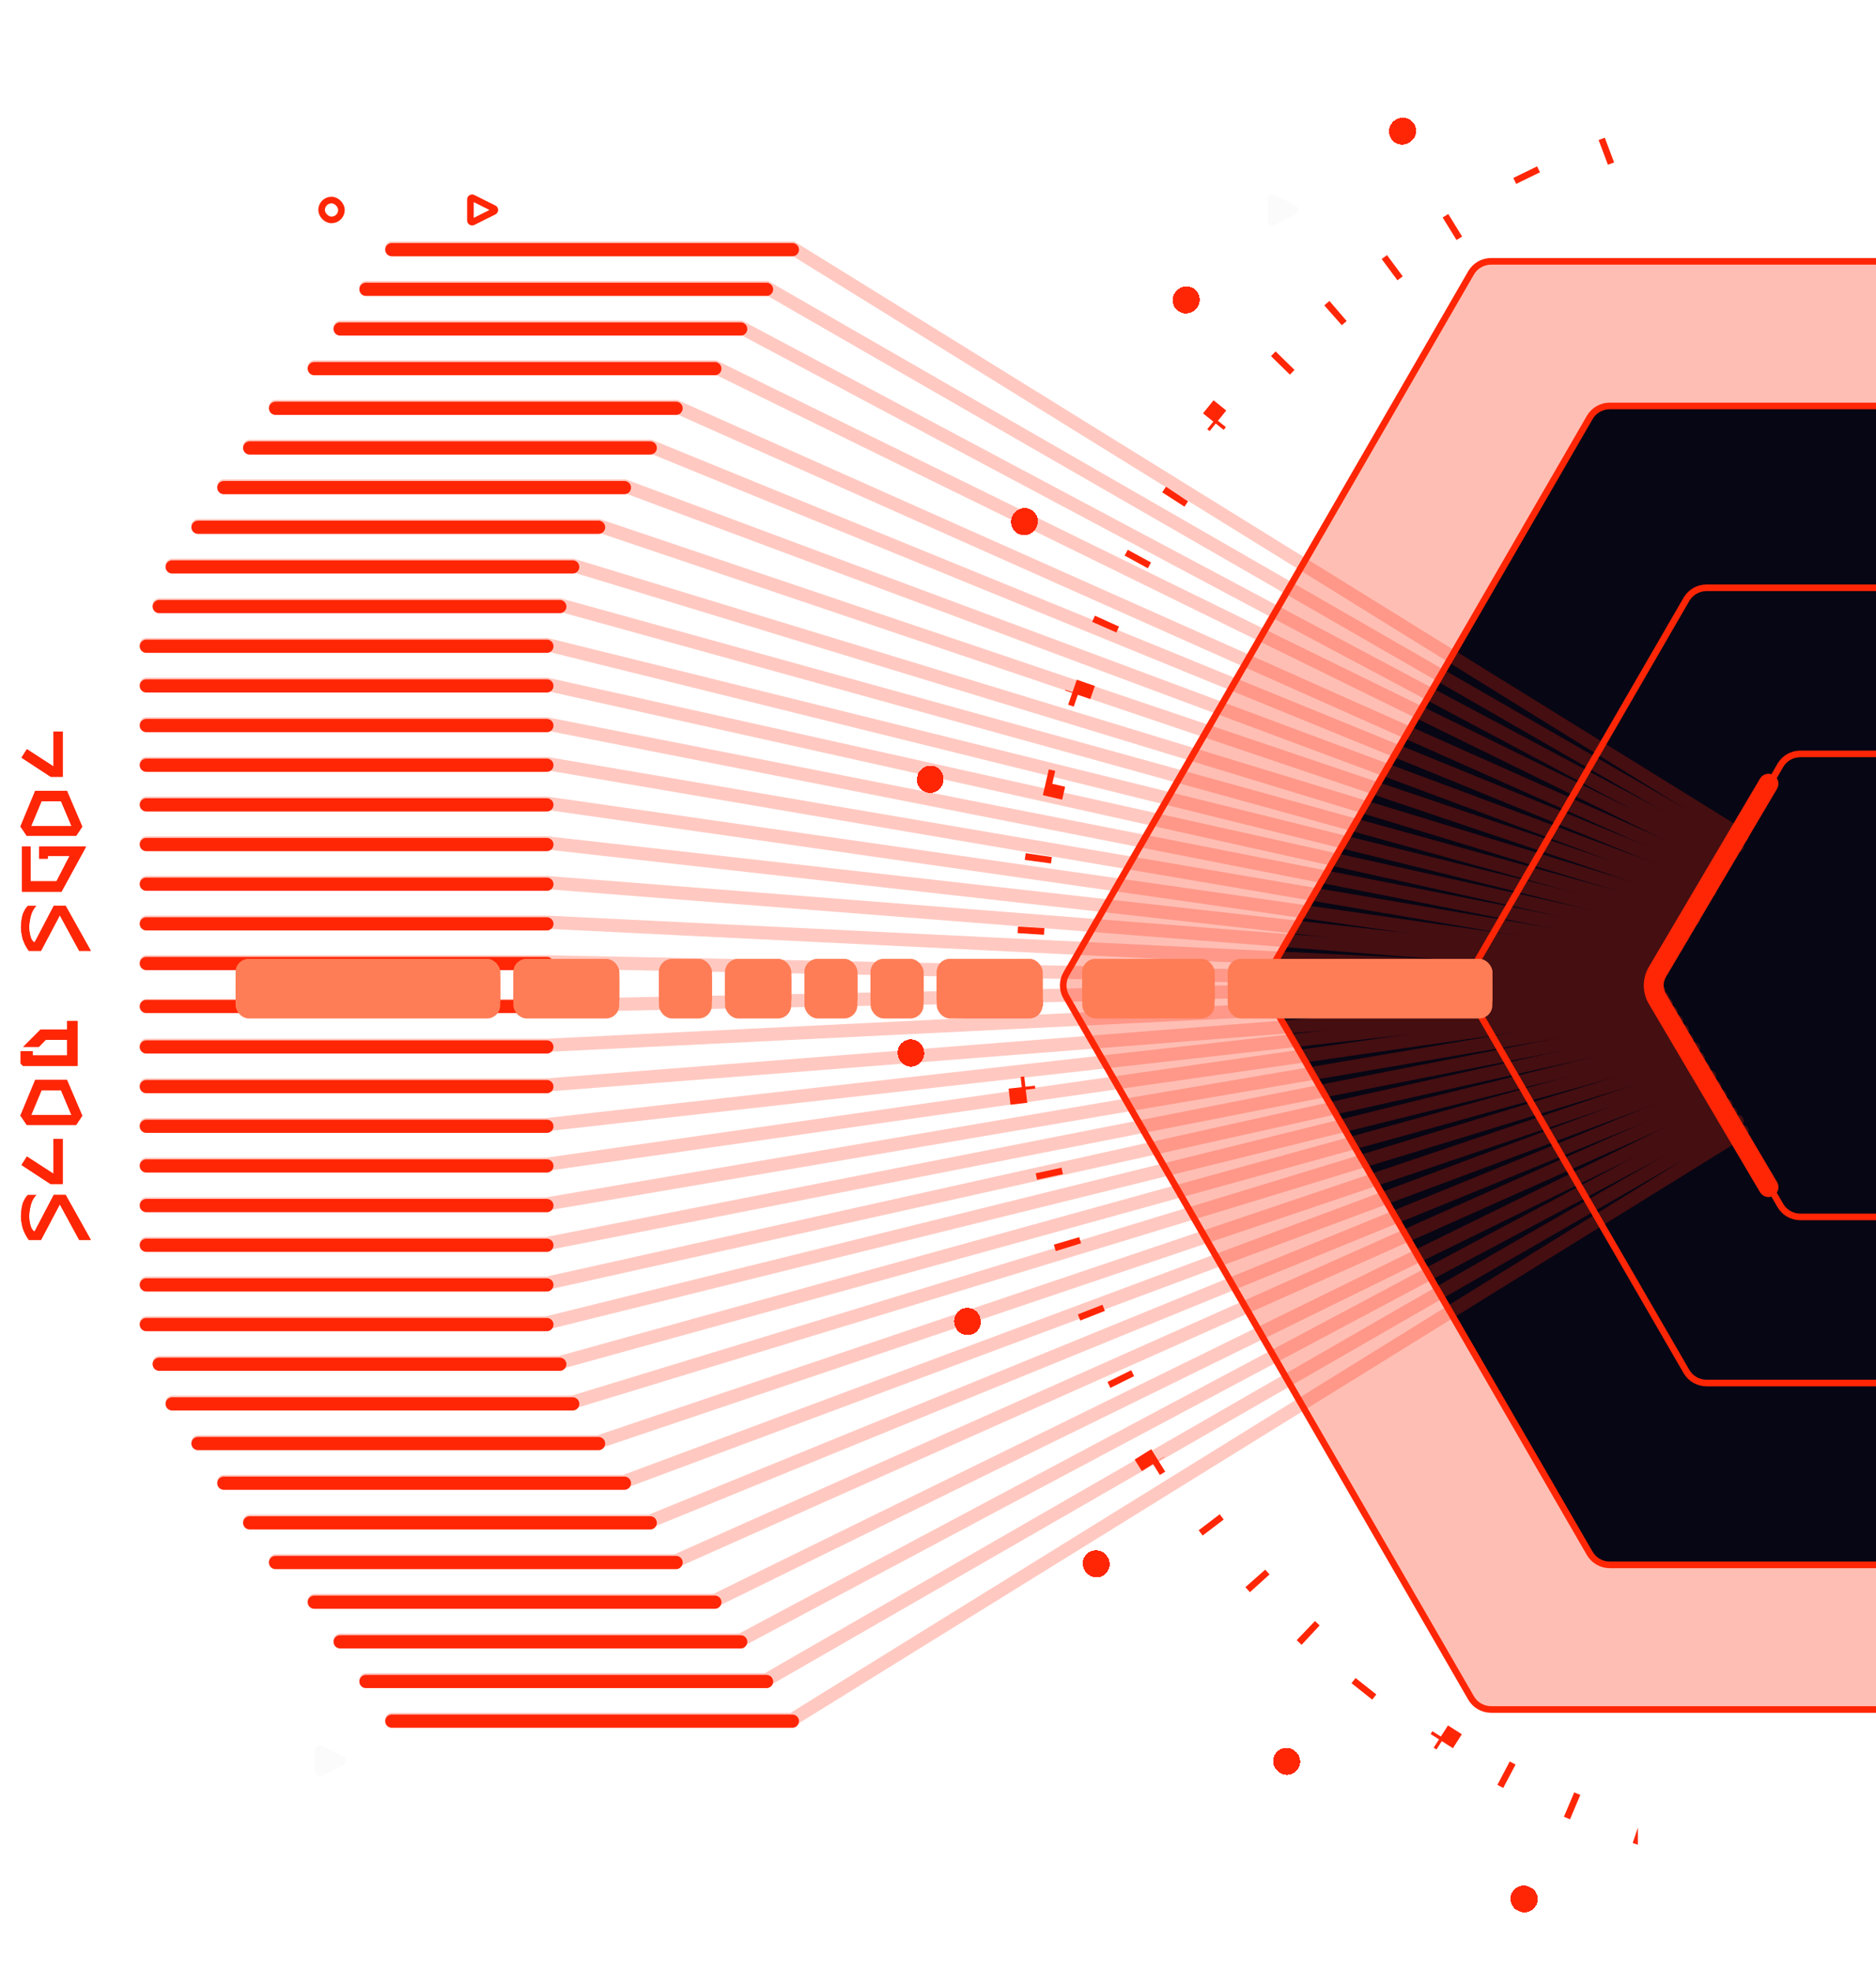 <svg width="571" height="600" viewBox="0 0 571 600" fill="none" xmlns="http://www.w3.org/2000/svg">
<g clip-path="url(#clip0_211_1882)">
<path d="M324.553 296.452L447.745 83.077C449.004 80.897 451.33 79.554 453.847 79.554L700.232 79.553C702.75 79.553 705.076 80.897 706.334 83.077L829.527 296.452C830.786 298.632 830.786 301.318 829.527 303.498L706.335 516.874C705.076 519.054 702.75 520.397 700.232 520.397L453.847 520.397C451.33 520.397 449.004 519.054 447.745 516.874L324.553 303.498C323.294 301.318 323.294 298.632 324.553 296.452Z" fill="#FF2606" fill-opacity="0.3" stroke="#FF2606" stroke-width="2.013"/>
<path d="M385.962 296.449L483.857 127.098C485.116 124.919 487.441 123.578 489.957 123.578L685.765 123.578C688.281 123.578 690.606 124.919 691.865 127.098L789.76 296.449C791.021 298.631 791.021 301.32 789.76 303.502L691.865 472.853C690.606 475.031 688.281 476.373 685.765 476.373L489.957 476.373C487.441 476.373 485.116 475.031 483.857 472.853L385.962 303.502C384.701 301.32 384.701 298.631 385.962 296.449Z" fill="#070614" stroke="#FF2606" stroke-width="2.013"/>
<path d="M447.368 296.447L513.3 182.453C514.56 180.275 516.884 178.934 519.4 178.934L651.289 178.934C653.804 178.934 656.129 180.275 657.389 182.453L723.321 296.447C724.583 298.63 724.583 301.32 723.321 303.503L657.389 417.497C656.129 419.674 653.804 421.015 651.289 421.015L519.4 421.015C516.884 421.015 514.56 419.674 513.3 417.497L447.368 303.503C446.106 301.32 446.106 298.63 447.368 296.447Z" fill="#070614" stroke="#FF2606" stroke-width="2.013"/>
<path d="M505.242 296.452L541.865 233.02C543.123 230.84 545.45 229.497 547.967 229.497L621.212 229.497C623.729 229.497 626.055 230.84 627.314 233.02L663.936 296.452C665.195 298.632 665.195 301.318 663.936 303.498L627.314 366.93C626.055 369.11 623.729 370.453 621.212 370.453L547.967 370.453C545.45 370.453 543.123 369.11 541.865 366.93L505.242 303.498C503.984 301.318 503.984 298.632 505.242 296.452Z" fill="#070614" stroke="#FF2606" stroke-width="2.013"/>
<path d="M538.285 238.571L504.461 295.882C502.971 298.407 502.971 301.543 504.461 304.068L538.285 361.379" stroke="#FF2606" stroke-width="6.04" stroke-linecap="round"/>
</g>
<g clip-path="url(#clip1_211_1882)">
<g filter="url(#filter0_d_211_1882)">
<path d="M876.512 299.975C876.512 465.647 742.208 599.95 576.537 599.95C410.865 599.95 276.561 465.647 276.561 299.975C276.561 134.303 410.865 0 576.537 0C742.208 0 876.512 134.303 876.512 299.975Z" stroke="#FF2606" stroke-width="8.053" stroke-linecap="round" stroke-dasharray="0.25 83.55" shape-rendering="crispEdges"/>
</g>
</g>
<g clip-path="url(#clip2_211_1882)">
<path d="M859.902 299.975C859.902 299.63 859.902 299.285 859.9 298.94L855.874 298.955C855.839 289.377 855.307 279.916 854.303 270.597L858.307 270.166C858.233 269.481 858.157 268.797 858.078 268.113L854.078 268.574C852.984 259.082 851.4 249.739 849.352 240.571L853.282 239.694C853.132 239.023 852.979 238.353 852.825 237.684L848.902 238.592C846.753 229.303 844.128 220.198 841.053 211.302L844.858 209.986C844.634 209.338 844.407 208.69 844.179 208.044L840.383 209.388C837.206 200.419 833.572 191.666 829.506 183.158L833.139 181.422C832.843 180.803 832.545 180.184 832.244 179.567L828.624 181.33C824.464 172.788 819.867 164.497 814.865 156.485L818.28 154.353C817.916 153.77 817.55 153.189 817.182 152.609L813.783 154.767C808.697 146.757 803.204 139.032 797.331 131.62L800.486 129.12C800.06 128.582 799.632 128.045 799.201 127.511L796.064 130.035C790.123 122.651 783.803 115.585 777.134 108.866L779.992 106.029C779.508 105.542 779.023 105.057 778.536 104.573L775.699 107.431C768.98 100.761 761.914 94.442 754.53 88.5L757.054 85.363C756.519 84.933 755.983 84.505 755.445 84.078L752.944 87.234C745.533 81.361 737.807 75.867 729.797 70.782L731.955 67.382C731.376 67.014 730.795 66.648 730.212 66.285L728.079 69.7C720.068 64.697 711.777 60.101 703.234 55.94L704.997 52.32C704.38 52.02 703.762 51.721 703.142 51.425L701.406 55.058C692.898 50.993 684.146 47.358 675.176 44.182L676.521 40.386C675.874 40.157 675.227 39.931 674.578 39.706L673.263 43.512C664.367 40.437 655.261 37.811 645.973 35.663L646.88 31.74C646.212 31.585 645.542 31.433 644.871 31.283L643.993 35.213C634.825 33.165 625.482 31.581 615.99 30.487L616.451 26.487C615.768 26.408 615.084 26.332 614.399 26.258L613.968 30.261C604.648 29.258 595.187 28.726 585.61 28.691L585.624 24.664C585.28 24.663 584.935 24.663 584.589 24.663C584.244 24.663 583.899 24.663 583.555 24.664L583.569 28.691C573.991 28.726 564.531 29.258 555.211 30.261L554.78 26.258C554.095 26.332 553.411 26.408 552.728 26.487L553.189 30.487C543.696 31.581 534.354 33.165 525.186 35.213L524.308 31.283C523.637 31.433 522.967 31.585 522.299 31.74L523.206 35.663C513.918 37.811 504.812 40.437 495.916 43.512L494.601 39.706C493.952 39.931 493.305 40.157 492.658 40.386L494.003 44.182C485.033 47.358 476.28 50.993 467.773 55.058L466.037 51.425C465.417 51.721 464.799 52.02 464.181 52.32L465.945 55.94C457.402 60.101 449.111 64.697 441.1 69.7L438.967 66.285C438.384 66.648 437.803 67.014 437.224 67.382L439.382 70.782C431.371 75.867 423.646 81.361 416.235 87.234L413.734 84.078C413.196 84.505 412.66 84.933 412.125 85.363L414.649 88.5C407.265 94.442 400.199 100.761 393.48 107.431L390.643 104.573C390.156 105.057 389.671 105.542 389.187 106.029L392.045 108.866C385.376 115.585 379.056 122.651 373.115 130.035L369.977 127.511C369.547 128.045 369.119 128.582 368.693 129.12L371.848 131.62C365.975 139.032 360.482 146.757 355.396 154.767L351.997 152.609C351.629 153.189 351.263 153.77 350.899 154.353L354.314 156.485C349.312 164.497 344.715 172.788 340.555 181.33L336.935 179.567C336.634 180.184 336.336 180.803 336.04 181.422L339.673 183.158C335.607 191.666 331.972 200.419 328.796 209.388L325 208.044C324.772 208.69 324.545 209.338 324.321 209.986L328.126 211.302C325.051 220.198 322.426 229.303 320.277 238.592L316.354 237.684C316.2 238.353 316.047 239.023 315.897 239.694L319.827 240.571C317.779 249.739 316.195 259.082 315.101 268.574L311.101 268.113C311.022 268.797 310.946 269.481 310.872 270.166L314.876 270.597C313.872 279.916 313.34 289.377 313.305 298.955L309.279 298.94C309.277 299.285 309.277 299.63 309.277 299.975C309.277 300.32 309.277 300.665 309.279 301.01L313.305 300.995C313.34 310.573 313.872 320.034 314.876 329.354L310.872 329.785C310.946 330.47 311.022 331.154 311.101 331.837L315.101 331.376C316.195 340.868 317.779 350.211 319.827 359.379L315.897 360.257C316.047 360.927 316.199 361.597 316.354 362.266L320.277 361.359C322.426 370.647 325.051 379.753 328.126 388.649L324.321 389.964C324.545 390.613 324.772 391.26 325 391.906L328.796 390.562C331.972 399.531 335.607 408.284 339.673 416.792L336.04 418.528C336.336 419.148 336.634 419.766 336.935 420.383L340.555 418.62C344.715 427.162 349.312 435.454 354.314 443.465L350.899 445.598C351.263 446.18 351.629 446.761 351.997 447.341L355.396 445.183C360.482 453.193 365.975 460.919 371.848 468.33L368.693 470.831C369.119 471.369 369.547 471.905 369.977 472.44L373.115 469.916C379.056 477.299 385.376 484.366 392.045 491.085L389.187 493.921C389.671 494.408 390.156 494.894 390.643 495.377L393.48 492.52C400.199 499.189 407.265 505.509 414.649 511.45L412.125 514.587C412.66 515.017 413.196 515.446 413.734 515.872L416.235 512.716C423.646 518.589 431.371 524.083 439.382 529.169L437.224 532.568C437.803 532.936 438.384 533.302 438.967 533.666L441.1 530.25C449.111 535.253 457.402 539.849 465.945 544.01L464.182 547.63C464.799 547.931 465.417 548.229 466.037 548.525L467.773 544.892C476.28 548.957 485.033 552.592 494.003 555.769L492.658 559.564C493.305 559.793 493.952 560.02 494.601 560.244L495.916 556.438C504.812 559.514 513.918 562.139 523.206 564.287L522.299 568.21C522.967 568.365 523.637 568.517 524.308 568.667L525.186 564.738C534.354 566.786 543.696 568.37 553.189 569.464L552.728 573.464C553.411 573.542 554.095 573.619 554.78 573.692L555.211 569.689C564.531 570.693 573.991 571.224 583.569 571.259L583.555 575.286C583.899 575.287 584.244 575.288 584.589 575.288C584.935 575.288 585.28 575.287 585.624 575.286L585.61 571.259C595.188 571.224 604.648 570.693 613.968 569.689L614.399 573.692C615.084 573.619 615.768 573.542 616.451 573.464L615.99 569.464C625.482 568.37 634.825 566.786 643.993 564.738L644.871 568.667C645.542 568.517 646.212 568.365 646.88 568.21L645.973 564.287C655.261 562.139 664.367 559.513 673.263 556.438L674.578 560.244C675.227 560.02 675.874 559.793 676.521 559.564L675.176 555.769C684.146 552.592 692.899 548.957 701.406 544.892L703.142 548.525C703.762 548.229 704.38 547.931 704.997 547.63L703.234 544.01C711.777 539.849 720.068 535.253 728.079 530.25L730.212 533.666C730.795 533.302 731.376 532.936 731.955 532.568L729.797 529.169C737.807 524.083 745.533 518.589 752.944 512.716L755.445 515.872C755.983 515.446 756.519 515.017 757.054 514.587L754.53 511.45C761.914 505.509 768.98 499.189 775.699 492.52L778.536 495.377C779.023 494.894 779.508 494.408 779.992 493.921L777.134 491.085C783.803 484.366 790.123 477.299 796.064 469.916L799.201 472.44C799.632 471.905 800.06 471.369 800.486 470.831L797.331 468.33C803.204 460.919 808.697 453.193 813.783 445.183L817.182 447.341C817.55 446.761 817.916 446.18 818.28 445.598L814.865 443.465C819.867 435.454 824.464 427.162 828.624 418.62L832.244 420.383C832.386 420.092 832.528 419.8 832.669 419.508C832.826 419.182 832.983 418.855 833.139 418.528L829.506 416.792C833.572 408.284 837.206 399.531 840.383 390.562L844.179 391.906C844.407 391.26 844.634 390.613 844.858 389.964L841.053 388.649C844.128 379.753 846.753 370.647 848.902 361.359L852.825 362.266C852.979 361.597 853.132 360.927 853.282 360.257L849.352 359.379C851.4 350.211 852.984 340.868 854.078 331.376L858.078 331.837C858.157 331.154 858.233 330.47 858.307 329.785L854.303 329.354C855.307 320.034 855.839 310.573 855.874 300.995L859.9 301.01C859.902 300.665 859.902 300.32 859.902 299.975Z" stroke="#FF2606" stroke-width="8.053" stroke-dasharray="2.01 28.19"/>
<mask id="path-8-inside-1_211_1882" fill="white">
<rect x="398.867" y="59.894" width="8.053" height="8.053" rx="1.007"/>
</mask>
<rect x="398.867" y="59.894" width="8.053" height="8.053" rx="1.007" stroke="#FBFBFB" stroke-width="4.027" mask="url(#path-8-inside-1_211_1882)"/>
<mask id="path-9-inside-2_211_1882" fill="white">
<rect x="410.946" y="59.894" width="8.053" height="8.053" rx="1.007"/>
</mask>
<rect x="410.946" y="59.894" width="8.053" height="8.053" rx="1.007" fill="#FBFBFB" stroke="#FBFBFB" stroke-width="4.027" mask="url(#path-9-inside-2_211_1882)"/>
<path d="M393.94 64.371L387.516 67.583C387.181 67.75 386.787 67.507 386.787 67.133V63.921V60.709C386.787 60.334 387.181 60.091 387.516 60.258L393.94 63.471C394.311 63.656 394.311 64.186 393.94 64.371Z" fill="#FBFBFB" stroke="#FBFBFB" stroke-width="2.013"/>
</g>
<path d="M19.082 222.697V236.466H15.418L6.54 230.645L8.188 228.066L16.292 233.323V222.697H19.082ZM20.379 240.753L25.043 251.647L23.183 254.452H8.146L6.215 251.605L10.711 240.753H20.379ZM9.485 251.45H21.76L18.575 243.91H12.642L9.485 251.45ZM26.128 257.711L26.086 257.951L18.716 271.452H6.709V257.711H9.288V268.281H17.194L21.14 260.642V260.558H14.544V261.389H11.923V257.711H26.128ZM10.26 286.802L10.598 286.774L16.362 275.753H19.984L27.651 289.452H24.099L18.208 278.628L12.487 289.452H8.963L8.752 289.438L8.4 288.93L8.076 288.381L7.639 287.62L7.258 286.746L6.892 285.83L6.68 284.773L6.455 283.575L6.37 282.335L6.455 281.095L6.568 279.967L6.793 278.868L7.033 278.036L7.413 277.275L7.78 276.613L8.217 276.064L8.47 275.782H11.077L10.626 276.219L10.26 276.754L9.894 277.416L9.612 278.065L9.358 278.868L9.133 279.925L8.949 281.095L8.879 282.264L8.949 283.434L9.175 284.674L9.457 285.618L9.753 286.196L10.26 286.802ZM23.606 310.81V324.466H6.99L6.286 323.761V319.984H9.936V321.281H20.449V316.56H13.91L11.824 318.688H7.061L12.303 313.445H20.449V310.81H23.606ZM20.379 328.753L25.043 339.647L23.183 342.452H8.146L6.215 339.605L10.711 328.753H20.379ZM9.485 339.45H21.76L18.575 331.91H12.642L9.485 339.45ZM19.082 346.697V360.466H15.418L6.54 354.645L8.188 352.066L16.292 357.323V346.697H19.082ZM10.26 374.802L10.598 374.774L16.362 363.753H19.984L27.651 377.452H24.099L18.208 366.628L12.487 377.452H8.963L8.752 377.438L8.4 376.93L8.076 376.381L7.639 375.62L7.258 374.746L6.892 373.83L6.68 372.773L6.455 371.575L6.37 370.335L6.455 369.095L6.568 367.967L6.793 366.868L7.033 366.036L7.413 365.275L7.78 364.613L8.217 364.064L8.47 363.782H11.077L10.626 364.219L10.26 364.754L9.894 365.416L9.612 366.065L9.358 366.868L9.133 367.925L8.949 369.095L8.879 370.264L8.949 371.434L9.175 372.674L9.457 373.618L9.753 374.196L10.26 374.802Z" fill="#FF2606"/>
<g filter="url(#filter1_f_211_1882)">
<path d="M19.082 222.697V236.466H15.418L6.54 230.645L8.188 228.066L16.292 233.323V222.697H19.082ZM20.379 240.753L25.043 251.647L23.183 254.452H8.146L6.215 251.605L10.711 240.753H20.379ZM9.485 251.45H21.76L18.575 243.91H12.642L9.485 251.45ZM26.128 257.711L26.086 257.951L18.716 271.452H6.709V257.711H9.288V268.281H17.194L21.14 260.642V260.558H14.544V261.389H11.923V257.711H26.128ZM10.26 286.802L10.598 286.774L16.362 275.753H19.984L27.651 289.452H24.099L18.208 278.628L12.487 289.452H8.963L8.752 289.438L8.4 288.93L8.076 288.381L7.639 287.62L7.258 286.746L6.892 285.83L6.68 284.773L6.455 283.575L6.37 282.335L6.455 281.095L6.568 279.967L6.793 278.868L7.033 278.036L7.413 277.275L7.78 276.613L8.217 276.064L8.47 275.782H11.077L10.626 276.219L10.26 276.754L9.894 277.416L9.612 278.065L9.358 278.868L9.133 279.925L8.949 281.095L8.879 282.264L8.949 283.434L9.175 284.674L9.457 285.618L9.753 286.196L10.26 286.802ZM23.606 310.81V324.466H6.99L6.286 323.761V319.984H9.936V321.281H20.449V316.56H13.91L11.824 318.688H7.061L12.303 313.445H20.449V310.81H23.606ZM20.379 328.753L25.043 339.647L23.183 342.452H8.146L6.215 339.605L10.711 328.753H20.379ZM9.485 339.45H21.76L18.575 331.91H12.642L9.485 339.45ZM19.082 346.697V360.466H15.418L6.54 354.645L8.188 352.066L16.292 357.323V346.697H19.082ZM10.26 374.802L10.598 374.774L16.362 363.753H19.984L27.651 377.452H24.099L18.208 366.628L12.487 377.452H8.963L8.752 377.438L8.4 376.93L8.076 376.381L7.639 375.62L7.258 374.746L6.892 373.83L6.68 372.773L6.455 371.575L6.37 370.335L6.455 369.095L6.568 367.967L6.793 366.868L7.033 366.036L7.413 365.275L7.78 364.613L8.217 364.064L8.47 363.782H11.077L10.626 364.219L10.26 364.754L9.894 365.416L9.612 366.065L9.358 366.868L9.133 367.925L8.949 369.095L8.879 370.264L8.949 371.434L9.175 372.674L9.457 373.618L9.753 374.196L10.26 374.802Z" fill="#FF2606"/>
</g>
<g style="mix-blend-mode:hard-light" opacity="0.25" filter="url(#filter2_df_211_1882)">
<path d="M119.256 76.001H241.173L530.232 255.08" stroke="#FF2606" stroke-width="4.027" stroke-linecap="round"/>
<path d="M119.257 523.95H241.173L530.232 344.871" stroke="#FF2606" stroke-width="4.027" stroke-linecap="round"/>
<path d="M44.534 293.31H166.45L503.44 300.101" stroke="#FF2606" stroke-width="4.027" stroke-linecap="round"/>
<path d="M44.534 306.64H166.45L503.44 299.849" stroke="#FF2606" stroke-width="4.027" stroke-linecap="round"/>
<path d="M44.534 281.237H166.45L504.914 297.837" stroke="#FF2606" stroke-width="4.027" stroke-linecap="round"/>
<path d="M44.534 318.713H166.45L504.914 302.113" stroke="#FF2606" stroke-width="4.027" stroke-linecap="round"/>
<path d="M44.534 269.164H166.45L505.898 295.825" stroke="#FF2606" stroke-width="4.027" stroke-linecap="round"/>
<path d="M44.534 330.786H166.45L505.898 304.125" stroke="#FF2606" stroke-width="4.027" stroke-linecap="round"/>
<path d="M44.534 257.092H166.45L506.143 295.322" stroke="#FF2606" stroke-width="4.027" stroke-linecap="round"/>
<path d="M44.534 342.858H166.45L506.143 304.628" stroke="#FF2606" stroke-width="4.027" stroke-linecap="round"/>
<path d="M44.534 245.019H166.45L507.127 293.813" stroke="#FF2606" stroke-width="4.027" stroke-linecap="round"/>
<path d="M44.534 354.931H166.45L507.127 306.137" stroke="#FF2606" stroke-width="4.027" stroke-linecap="round"/>
<path d="M44.534 232.946H166.45L508.601 291.297" stroke="#FF2606" stroke-width="4.027" stroke-linecap="round"/>
<path d="M44.534 367.004H166.45L508.601 308.652" stroke="#FF2606" stroke-width="4.027" stroke-linecap="round"/>
<path d="M44.534 220.873H166.45L510.322 288.531" stroke="#FF2606" stroke-width="4.027" stroke-linecap="round"/>
<path d="M44.534 379.077H166.45L510.322 311.419" stroke="#FF2606" stroke-width="4.027" stroke-linecap="round"/>
<path d="M44.534 208.801H166.45L512.043 285.764" stroke="#FF2606" stroke-width="4.027" stroke-linecap="round"/>
<path d="M44.534 391.15H166.45L512.043 314.186" stroke="#FF2606" stroke-width="4.027" stroke-linecap="round"/>
<path d="M44.534 196.728H166.45L513.517 282.746" stroke="#FF2606" stroke-width="4.027" stroke-linecap="round"/>
<path d="M44.534 403.222H166.45L513.517 317.204" stroke="#FF2606" stroke-width="4.027" stroke-linecap="round"/>
<path d="M48.466 184.655H170.382L515.484 280.231" stroke="#FF2606" stroke-width="4.027" stroke-linecap="round"/>
<path d="M48.466 415.295H170.382L515.484 319.719" stroke="#FF2606" stroke-width="4.027" stroke-linecap="round"/>
<path d="M52.399 172.582H174.316L516.959 277.213" stroke="#FF2606" stroke-width="4.027" stroke-linecap="round"/>
<path d="M52.399 427.368H174.316L516.959 322.738" stroke="#FF2606" stroke-width="4.027" stroke-linecap="round"/>
<path d="M60.265 160.51H182.181L518.433 274.195" stroke="#FF2606" stroke-width="4.027" stroke-linecap="round"/>
<path d="M60.265 439.44H182.181L518.433 325.755" stroke="#FF2606" stroke-width="4.027" stroke-linecap="round"/>
<path d="M68.13 148.437H190.047L520.4 271.68" stroke="#FF2606" stroke-width="4.027" stroke-linecap="round"/>
<path d="M68.13 451.513H190.047L520.4 328.271" stroke="#FF2606" stroke-width="4.027" stroke-linecap="round"/>
<path d="M75.996 136.364H197.912L521.874 268.661" stroke="#FF2606" stroke-width="4.027" stroke-linecap="round"/>
<path d="M75.996 463.586H197.912L521.874 331.289" stroke="#FF2606" stroke-width="4.027" stroke-linecap="round"/>
<path d="M83.862 124.291H205.778L523.595 265.895" stroke="#FF2606" stroke-width="4.027" stroke-linecap="round"/>
<path d="M83.862 475.658H205.778L523.595 334.055" stroke="#FF2606" stroke-width="4.027" stroke-linecap="round"/>
<path d="M95.66 112.219H217.576L525.316 263.128" stroke="#FF2606" stroke-width="4.027" stroke-linecap="round"/>
<path d="M95.66 487.731H217.576L525.316 336.822" stroke="#FF2606" stroke-width="4.027" stroke-linecap="round"/>
<path d="M103.525 100.146H225.441L526.79 260.613" stroke="#FF2606" stroke-width="4.027" stroke-linecap="round"/>
<path d="M103.525 499.804H225.441L526.79 339.337" stroke="#FF2606" stroke-width="4.027" stroke-linecap="round"/>
<path d="M111.391 88.073H233.307L528.757 258.098" stroke="#FF2606" stroke-width="4.027" stroke-linecap="round"/>
<path d="M111.391 511.877H233.307L528.757 341.853" stroke="#FF2606" stroke-width="4.027" stroke-linecap="round"/>
</g>
<g filter="url(#filter3_d_211_1882)">
<path d="M119.257 523.95H241.173" stroke="#FF2606" stroke-width="4.027" stroke-linecap="round"/>
<path d="M119.256 76.001H241.173" stroke="#FF2606" stroke-width="4.027" stroke-linecap="round"/>
<path d="M44.534 318.713H166.45" stroke="#FF2606" stroke-width="4.027" stroke-linecap="round"/>
<path d="M44.534 306.389H166.45" stroke="#FF2606" stroke-width="4.027" stroke-linecap="round"/>
<path d="M44.534 330.786H166.45" stroke="#FF2606" stroke-width="4.027" stroke-linecap="round"/>
<path d="M44.534 269.164H166.45" stroke="#FF2606" stroke-width="4.027" stroke-linecap="round"/>
<path d="M44.534 281.237H166.45" stroke="#FF2606" stroke-width="4.027" stroke-linecap="round"/>
<path d="M44.534 293.31H166.45" stroke="#FF2606" stroke-width="4.027" stroke-linecap="round"/>
<path d="M44.534 342.858H166.45" stroke="#FF2606" stroke-width="4.027" stroke-linecap="round"/>
<path d="M44.534 257.092H166.45" stroke="#FF2606" stroke-width="4.027" stroke-linecap="round"/>
<path d="M44.534 354.931H166.45" stroke="#FF2606" stroke-width="4.027" stroke-linecap="round"/>
<path d="M44.534 245.019H166.45" stroke="#FF2606" stroke-width="4.027" stroke-linecap="round"/>
<path d="M44.534 367.004H166.45" stroke="#FF2606" stroke-width="4.027" stroke-linecap="round"/>
<path d="M44.534 232.946H166.45" stroke="#FF2606" stroke-width="4.027" stroke-linecap="round"/>
<path d="M44.534 379.077H166.45" stroke="#FF2606" stroke-width="4.027" stroke-linecap="round"/>
<path d="M44.534 220.873H166.45" stroke="#FF2606" stroke-width="4.027" stroke-linecap="round"/>
<path d="M44.534 391.15H166.45" stroke="#FF2606" stroke-width="4.027" stroke-linecap="round"/>
<path d="M44.534 208.801H166.45" stroke="#FF2606" stroke-width="4.027" stroke-linecap="round"/>
<path d="M44.534 403.222H166.45" stroke="#FF2606" stroke-width="4.027" stroke-linecap="round"/>
<path d="M44.534 196.728H166.45" stroke="#FF2606" stroke-width="4.027" stroke-linecap="round"/>
<path d="M48.466 415.295H170.382" stroke="#FF2606" stroke-width="4.027" stroke-linecap="round"/>
<path d="M48.466 184.655H170.382" stroke="#FF2606" stroke-width="4.027" stroke-linecap="round"/>
<path d="M52.399 427.368H174.316" stroke="#FF2606" stroke-width="4.027" stroke-linecap="round"/>
<path d="M52.399 172.582H174.316" stroke="#FF2606" stroke-width="4.027" stroke-linecap="round"/>
<path d="M60.265 439.44H182.181" stroke="#FF2606" stroke-width="4.027" stroke-linecap="round"/>
<path d="M60.265 160.51H182.181" stroke="#FF2606" stroke-width="4.027" stroke-linecap="round"/>
<path d="M68.13 451.513H190.047" stroke="#FF2606" stroke-width="4.027" stroke-linecap="round"/>
<path d="M68.13 148.437H190.047" stroke="#FF2606" stroke-width="4.027" stroke-linecap="round"/>
<path d="M75.996 463.586H197.912" stroke="#FF2606" stroke-width="4.027" stroke-linecap="round"/>
<path d="M75.996 136.364H197.912" stroke="#FF2606" stroke-width="4.027" stroke-linecap="round"/>
<path d="M83.862 475.658H205.778" stroke="#FF2606" stroke-width="4.027" stroke-linecap="round"/>
<path d="M83.862 124.291H205.778" stroke="#FF2606" stroke-width="4.027" stroke-linecap="round"/>
<path d="M95.66 487.731H217.576" stroke="#FF2606" stroke-width="4.027" stroke-linecap="round"/>
<path d="M95.66 112.219H217.576" stroke="#FF2606" stroke-width="4.027" stroke-linecap="round"/>
<path d="M103.525 499.804H225.441" stroke="#FF2606" stroke-width="4.027" stroke-linecap="round"/>
<path d="M103.525 100.146H225.441" stroke="#FF2606" stroke-width="4.027" stroke-linecap="round"/>
<path d="M111.391 511.877H233.307" stroke="#FF2606" stroke-width="4.027" stroke-linecap="round"/>
<path d="M111.391 88.073H233.307" stroke="#FF2606" stroke-width="4.027" stroke-linecap="round"/>
</g>
<g filter="url(#filter4_d_211_1882)">
<rect x="285.118" y="291.922" width="32.212" height="16.106" rx="4.027" fill="#FE7D56"/>
<rect x="264.985" y="291.922" width="16.106" height="16.106" rx="4.027" fill="#FE7D56"/>
<rect x="373.701" y="291.922" width="80.53" height="16.106" rx="4.027" fill="#FE7D56"/>
<rect x="71.713" y="291.922" width="80.53" height="16.106" rx="4.027" fill="#FE7D56"/>
<rect x="329.409" y="291.922" width="40.265" height="16.106" rx="4.027" fill="#FE7D56"/>
<rect x="156.269" y="291.922" width="32.212" height="16.106" rx="4.027" fill="#FE7D56"/>
<rect x="244.853" y="291.922" width="16.106" height="16.106" rx="4.027" fill="#FE7D56"/>
<rect x="220.694" y="291.922" width="20.133" height="16.106" rx="4.027" fill="#FE7D56"/>
<rect x="200.561" y="291.922" width="16.106" height="16.106" rx="4.027" fill="#FE7D56"/>
</g>
<g filter="url(#filter5_f_211_1882)">
<rect x="285.118" y="291.922" width="32.212" height="16.106" rx="4.027" fill="#FE7D56"/>
<rect x="264.985" y="291.922" width="16.106" height="16.106" rx="4.027" fill="#FE7D56"/>
<rect x="373.701" y="291.922" width="80.53" height="16.106" rx="4.027" fill="#FE7D56"/>
<rect x="71.713" y="291.922" width="80.53" height="16.106" rx="4.027" fill="#FE7D56"/>
<rect x="329.409" y="291.922" width="40.265" height="16.106" rx="4.027" fill="#FE7D56"/>
<rect x="156.269" y="291.922" width="32.212" height="16.106" rx="4.027" fill="#FE7D56"/>
<rect x="244.853" y="291.922" width="16.106" height="16.106" rx="4.027" fill="#FE7D56"/>
<rect x="220.694" y="291.922" width="20.133" height="16.106" rx="4.027" fill="#FE7D56"/>
<rect x="200.561" y="291.922" width="16.106" height="16.106" rx="4.027" fill="#FE7D56"/>
</g>
<g filter="url(#filter6_f_211_1882)">
<rect x="285.118" y="291.922" width="32.212" height="16.106" rx="4.027" fill="#FE7D56"/>
<rect x="264.985" y="291.922" width="16.106" height="16.106" rx="4.027" fill="#FE7D56"/>
<rect x="373.701" y="291.922" width="80.53" height="16.106" rx="4.027" fill="#FE7D56"/>
<rect x="71.713" y="291.922" width="80.53" height="16.106" rx="4.027" fill="#FE7D56"/>
<rect x="329.409" y="291.922" width="40.265" height="16.106" rx="4.027" fill="#FE7D56"/>
<rect x="156.269" y="291.922" width="32.212" height="16.106" rx="4.027" fill="#FE7D56"/>
<rect x="244.853" y="291.922" width="16.106" height="16.106" rx="4.027" fill="#FE7D56"/>
<rect x="220.694" y="291.922" width="20.133" height="16.106" rx="4.027" fill="#FE7D56"/>
<rect x="200.561" y="291.922" width="16.106" height="16.106" rx="4.027" fill="#FE7D56"/>
</g>
<mask id="path-116-inside-3_211_1882" fill="white">
<rect x="155.263" y="59.894" width="8.053" height="8.053" rx="1.007"/>
</mask>
<rect x="155.263" y="59.894" width="8.053" height="8.053" rx="1.007" stroke="#FF2606" stroke-width="4.027" mask="url(#path-116-inside-3_211_1882)"/>
<rect x="97.885" y="60.901" width="6.04" height="6.04" rx="3.02" stroke="#FF2606" stroke-width="2.013"/>
<path d="M150.336 64.371L143.912 67.583C143.577 67.75 143.183 67.507 143.183 67.133V63.921V60.709C143.183 60.334 143.577 60.091 143.912 60.258L150.336 63.471C150.707 63.656 150.707 64.186 150.336 64.371Z" stroke="#FF2606" stroke-width="2.013"/>
<mask id="path-119-inside-4_211_1882" fill="white">
<rect x="108.958" y="532.003" width="8.053" height="8.053" rx="1.007"/>
</mask>
<rect x="108.958" y="532.003" width="8.053" height="8.053" rx="1.007" stroke="#FBFBFB" stroke-width="4.027" mask="url(#path-119-inside-4_211_1882)"/>
<mask id="path-120-inside-5_211_1882" fill="white">
<rect x="121.037" y="532.003" width="8.053" height="8.053" rx="1.007"/>
</mask>
<rect x="121.037" y="532.003" width="8.053" height="8.053" rx="1.007" fill="#FBFBFB" stroke="#FBFBFB" stroke-width="4.027" mask="url(#path-120-inside-5_211_1882)"/>
<path d="M104.031 536.479L97.607 539.692C97.272 539.859 96.878 539.615 96.878 539.241V536.029V532.817C96.878 532.443 97.272 532.2 97.607 532.367L104.031 535.579C104.402 535.765 104.402 536.294 104.031 536.479Z" fill="#FBFBFB" stroke="#FBFBFB" stroke-width="2.013"/>
<defs>
<filter id="filter0_d_211_1882" x="266.495" y="-10.066" width="620.083" height="620.083" filterUnits="userSpaceOnUse" color-interpolation-filters="sRGB">
<feFlood flood-opacity="0" result="BackgroundImageFix"/>
<feColorMatrix in="SourceAlpha" type="matrix" values="0 0 0 0 0 0 0 0 0 0 0 0 0 0 0 0 0 0 127 0" result="hardAlpha"/>
<feOffset/>
<feGaussianBlur stdDeviation="3.02"/>
<feComposite in2="hardAlpha" operator="out"/>
<feColorMatrix type="matrix" values="0 0 0 0 1 0 0 0 0 0.149 0 0 0 0 0.024 0 0 0 1 0"/>
<feBlend mode="normal" in2="BackgroundImageFix" result="effect1_dropShadow_211_1882"/>
<feBlend mode="normal" in="SourceGraphic" in2="effect1_dropShadow_211_1882" result="shape"/>
</filter>
<filter id="filter1_f_211_1882" x="0.176" y="216.657" width="33.515" height="166.834" filterUnits="userSpaceOnUse" color-interpolation-filters="sRGB">
<feFlood flood-opacity="0" result="BackgroundImageFix"/>
<feBlend mode="normal" in="SourceGraphic" in2="BackgroundImageFix" result="shape"/>
<feGaussianBlur stdDeviation="3.02" result="effect1_foregroundBlur_211_1882"/>
</filter>
<filter id="filter2_df_211_1882" x="36.481" y="67.444" width="501.804" height="464.055" filterUnits="userSpaceOnUse" color-interpolation-filters="sRGB">
<feFlood flood-opacity="0" result="BackgroundImageFix"/>
<feColorMatrix in="SourceAlpha" type="matrix" values="0 0 0 0 0 0 0 0 0 0 0 0 0 0 0 0 0 0 127 0" result="hardAlpha"/>
<feOffset dy="-0.503"/>
<feGaussianBlur stdDeviation="3.02"/>
<feComposite in2="hardAlpha" operator="out"/>
<feColorMatrix type="matrix" values="0 0 0 0 1 0 0 0 0 0.494 0 0 0 0 0.337 0 0 0 1 0"/>
<feBlend mode="normal" in2="BackgroundImageFix" result="effect1_dropShadow_211_1882"/>
<feBlend mode="normal" in="SourceGraphic" in2="effect1_dropShadow_211_1882" result="shape"/>
<feGaussianBlur stdDeviation="1.007" result="effect2_foregroundBlur_211_1882"/>
</filter>
<filter id="filter3_d_211_1882" x="37.487" y="68.954" width="210.732" height="462.042" filterUnits="userSpaceOnUse" color-interpolation-filters="sRGB">
<feFlood flood-opacity="0" result="BackgroundImageFix"/>
<feColorMatrix in="SourceAlpha" type="matrix" values="0 0 0 0 0 0 0 0 0 0 0 0 0 0 0 0 0 0 127 0" result="hardAlpha"/>
<feOffset/>
<feGaussianBlur stdDeviation="2.517"/>
<feComposite in2="hardAlpha" operator="out"/>
<feColorMatrix type="matrix" values="0 0 0 0 1 0 0 0 0 0.149 0 0 0 0 0.024 0 0 0 0.5 0"/>
<feBlend mode="normal" in2="BackgroundImageFix" result="effect1_dropShadow_211_1882"/>
<feBlend mode="normal" in="SourceGraphic" in2="effect1_dropShadow_211_1882" result="shape"/>
</filter>
<filter id="filter4_d_211_1882" x="69.699" y="291.922" width="386.545" height="20.133" filterUnits="userSpaceOnUse" color-interpolation-filters="sRGB">
<feFlood flood-opacity="0" result="BackgroundImageFix"/>
<feColorMatrix in="SourceAlpha" type="matrix" values="0 0 0 0 0 0 0 0 0 0 0 0 0 0 0 0 0 0 127 0" result="hardAlpha"/>
<feOffset dy="2.013"/>
<feGaussianBlur stdDeviation="1.007"/>
<feComposite in2="hardAlpha" operator="out"/>
<feColorMatrix type="matrix" values="0 0 0 0 0 0 0 0 0 0 0 0 0 0 0 0 0 0 0.25 0"/>
<feBlend mode="normal" in2="BackgroundImageFix" result="effect1_dropShadow_211_1882"/>
<feBlend mode="normal" in="SourceGraphic" in2="effect1_dropShadow_211_1882" result="shape"/>
</filter>
<filter id="filter5_f_211_1882" x="59.633" y="279.842" width="406.678" height="40.265" filterUnits="userSpaceOnUse" color-interpolation-filters="sRGB">
<feFlood flood-opacity="0" result="BackgroundImageFix"/>
<feBlend mode="normal" in="SourceGraphic" in2="BackgroundImageFix" result="shape"/>
<feGaussianBlur stdDeviation="6.04" result="effect1_foregroundBlur_211_1882"/>
</filter>
<filter id="filter6_f_211_1882" x="59.633" y="279.842" width="406.678" height="40.265" filterUnits="userSpaceOnUse" color-interpolation-filters="sRGB">
<feFlood flood-opacity="0" result="BackgroundImageFix"/>
<feBlend mode="normal" in="SourceGraphic" in2="BackgroundImageFix" result="shape"/>
<feGaussianBlur stdDeviation="6.04" result="effect1_foregroundBlur_211_1882"/>
</filter>
<clipPath id="clip0_211_1882">
<rect width="249.644" height="511.367" fill="white" transform="translate(321.356 44.292)"/>
</clipPath>
<clipPath id="clip1_211_1882">
<rect width="205.855" height="599.95" fill="white" transform="translate(272.032)"/>
</clipPath>
<clipPath id="clip2_211_1882">
<rect width="201.326" height="542.572" fill="white" transform="translate(297.197 28.689)"/>
</clipPath>
</defs>
</svg>
